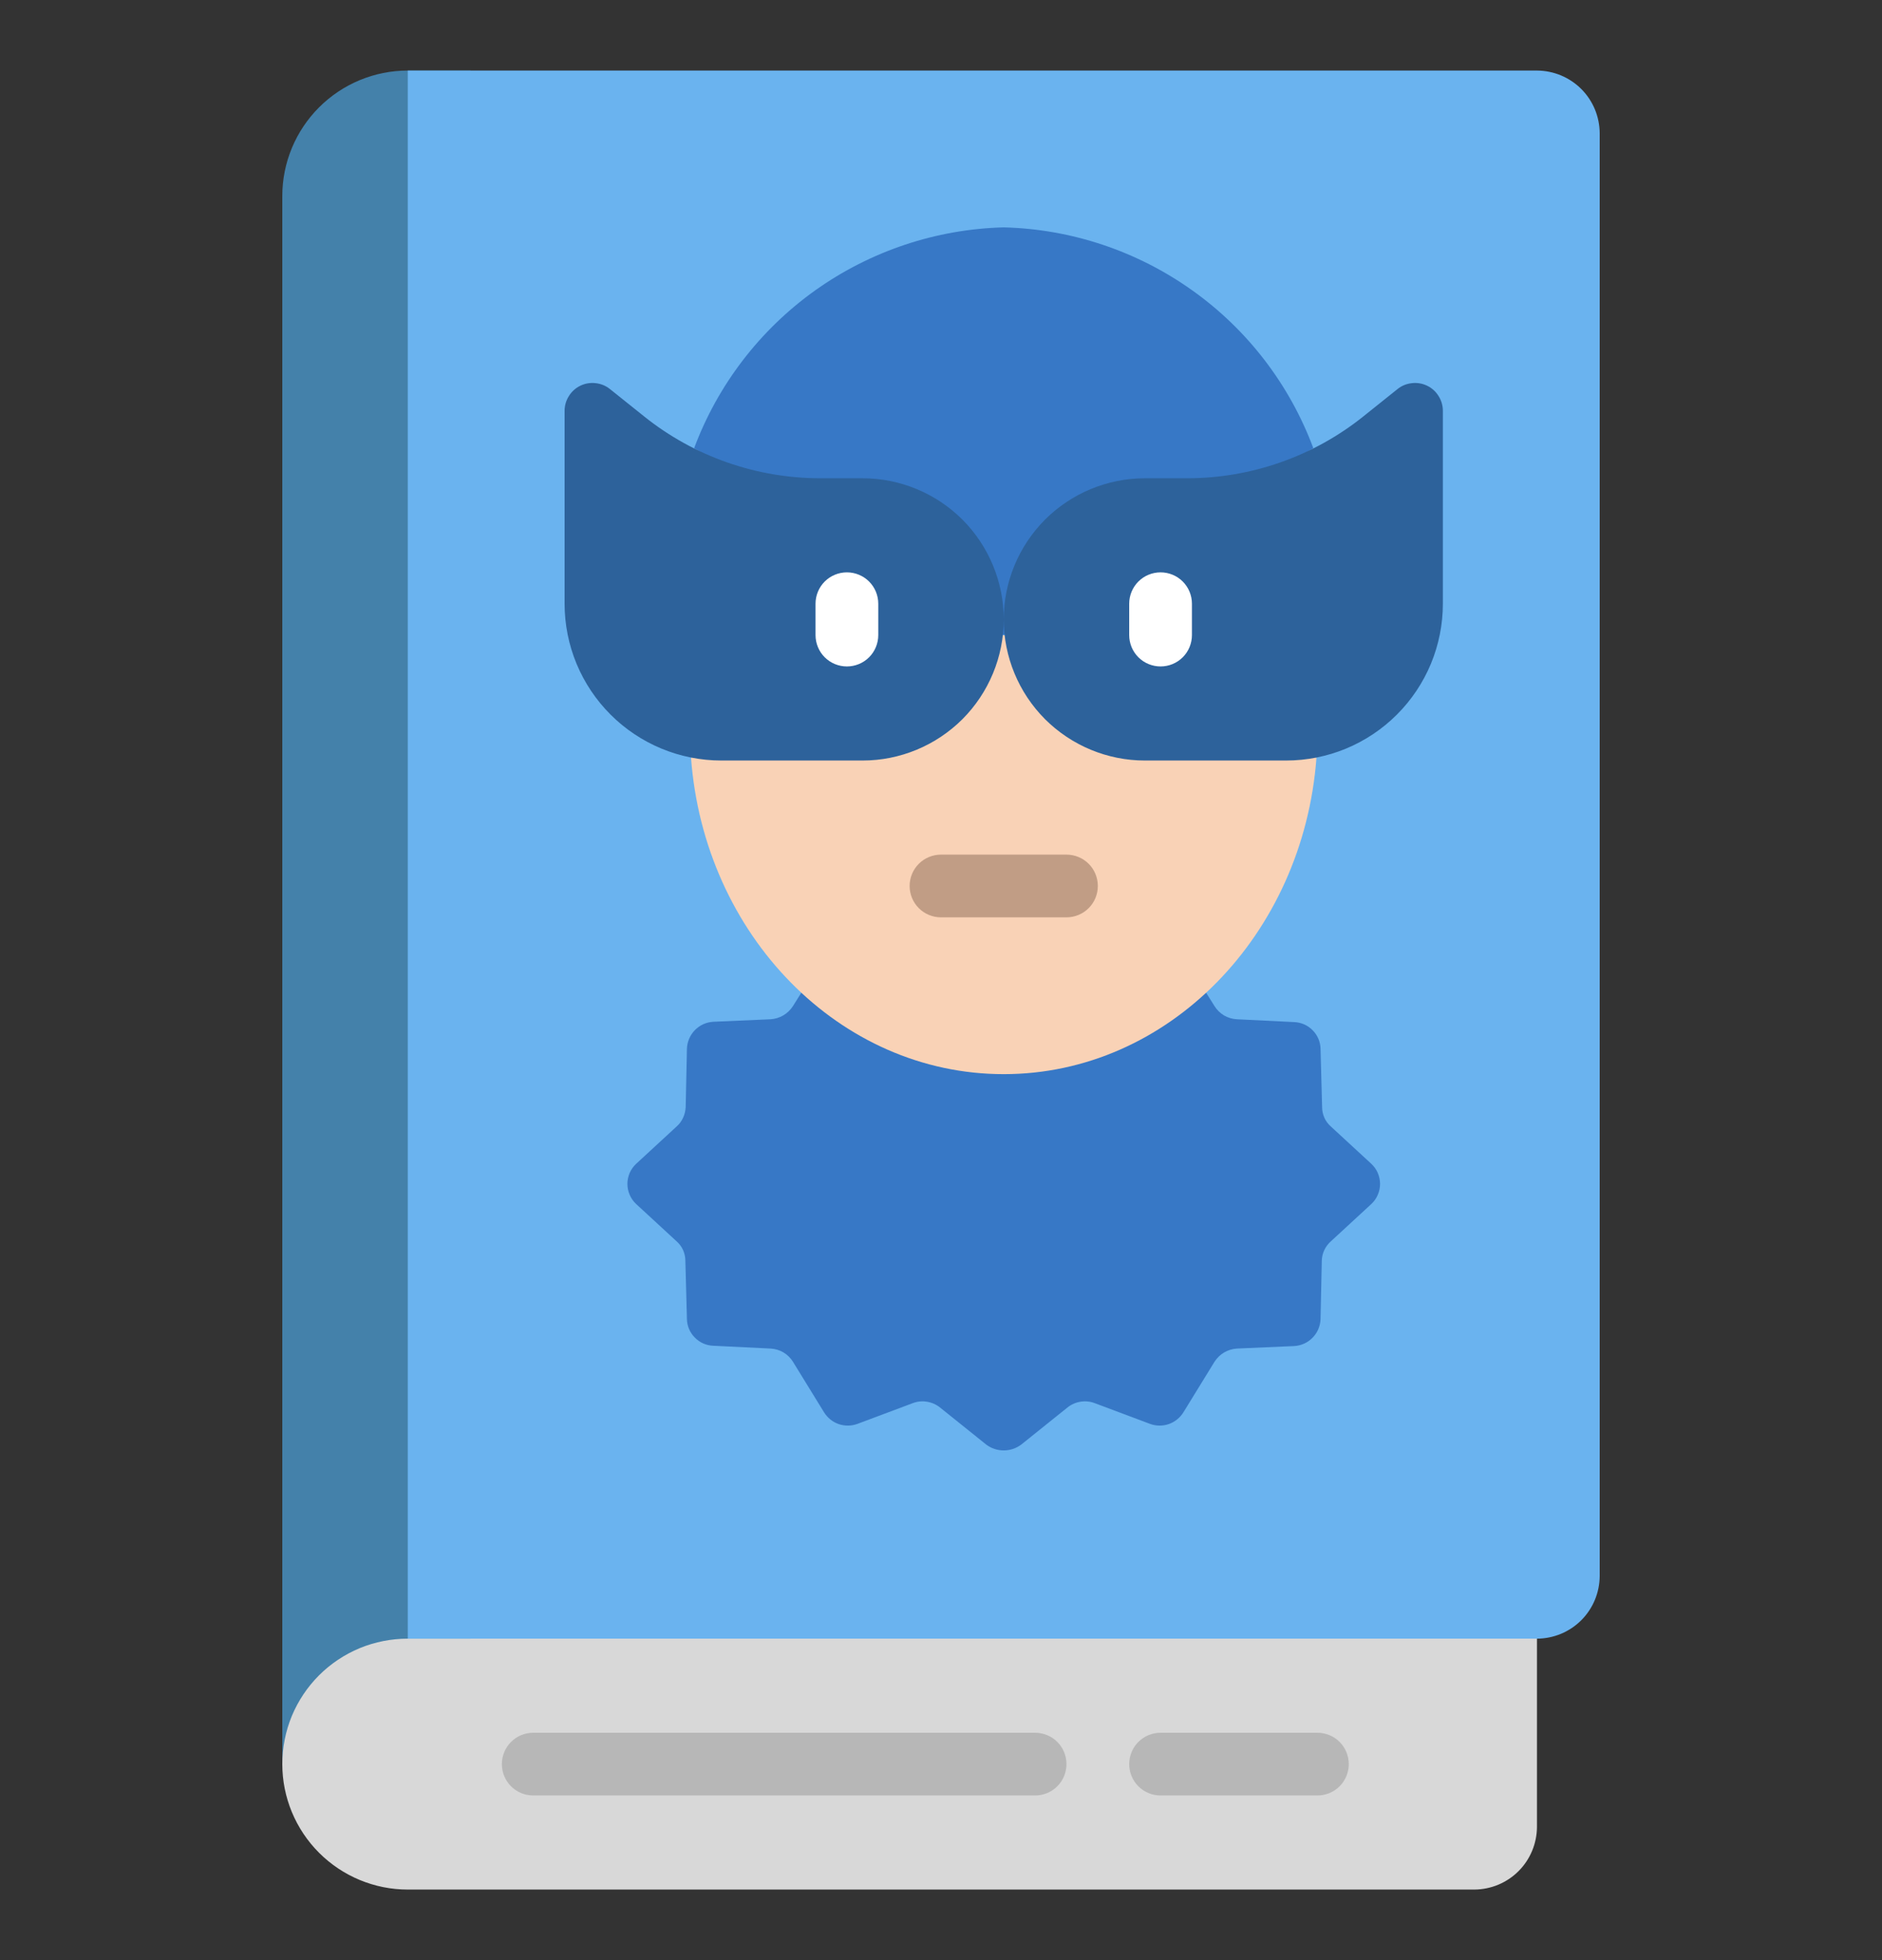 <svg width="24" height="25" viewBox="0 0 24 25" fill="none" xmlns="http://www.w3.org/2000/svg">
<rect x="0" y="0" width="24" height="25" fill="#333333" stroke="none"/>
<g clip-path="url(#clip0_52_11084)">
<path d="M19.6 20.5V23.3C19.599 23.512 19.515 23.715 19.365 23.865C19.215 24.015 19.012 24.099 18.8 24.1H5.2C4.776 24.1 4.369 23.931 4.069 23.631C3.769 23.331 3.6 22.924 3.6 22.5V20.5H19.6Z" fill="#D8D8D8"/>
<path d="M5.2 0.9H6V20.9H5.2C4.99 20.9 4.782 20.941 4.587 21.021C4.393 21.102 4.217 21.219 4.068 21.368C3.919 21.517 3.802 21.693 3.721 21.887C3.641 22.082 3.6 22.29 3.6 22.5V2.5C3.6 2.076 3.769 1.669 4.069 1.369C4.369 1.069 4.776 0.9 5.2 0.9Z" fill="#4481AA"/>
<path d="M20.4 1.7V20.1C20.399 20.312 20.315 20.515 20.165 20.665C20.015 20.815 19.812 20.899 19.6 20.9H5.2V0.9H19.6C19.812 0.901 20.015 0.985 20.165 1.135C20.315 1.285 20.399 1.488 20.4 1.7Z" fill="#6AB3EF"/>
<path d="M15.38 12.66L15.488 12.832C15.518 12.881 15.56 12.921 15.609 12.951C15.659 12.98 15.715 12.997 15.772 13L16.504 13.036C16.593 13.04 16.677 13.076 16.739 13.14C16.802 13.203 16.838 13.287 16.84 13.376L16.86 14.12C16.86 14.167 16.87 14.213 16.889 14.256C16.908 14.299 16.937 14.337 16.972 14.368L17.488 14.844C17.523 14.877 17.551 14.916 17.57 14.96C17.589 15.005 17.599 15.052 17.599 15.1C17.599 15.148 17.589 15.195 17.57 15.239C17.551 15.284 17.523 15.323 17.488 15.356L16.972 15.832C16.937 15.863 16.908 15.901 16.888 15.944C16.868 15.987 16.857 16.033 16.856 16.08L16.84 16.824C16.837 16.913 16.801 16.998 16.739 17.061C16.677 17.125 16.593 17.163 16.504 17.168L15.772 17.2C15.715 17.204 15.659 17.221 15.61 17.25C15.561 17.279 15.519 17.32 15.488 17.368L15.092 18.012C15.049 18.082 14.982 18.136 14.905 18.163C14.826 18.19 14.741 18.189 14.664 18.16L13.96 17.896C13.902 17.874 13.839 17.868 13.778 17.878C13.717 17.888 13.66 17.913 13.612 17.952L13.024 18.424C12.959 18.473 12.881 18.499 12.8 18.499C12.719 18.499 12.64 18.473 12.576 18.424L11.988 17.952C11.94 17.913 11.882 17.888 11.821 17.878C11.76 17.868 11.698 17.874 11.64 17.896L10.936 18.16C10.858 18.189 10.774 18.19 10.695 18.163C10.617 18.136 10.551 18.082 10.508 18.012L10.112 17.368C10.082 17.319 10.04 17.279 9.991 17.249C9.941 17.22 9.885 17.203 9.828 17.2L9.096 17.164C9.007 17.161 8.923 17.124 8.861 17.06C8.798 16.997 8.762 16.913 8.76 16.824L8.74 16.08C8.74 16.033 8.73 15.987 8.711 15.944C8.692 15.901 8.663 15.863 8.628 15.832L8.112 15.356C8.077 15.323 8.049 15.284 8.03 15.239C8.011 15.195 8.001 15.148 8.001 15.1C8.001 15.052 8.011 15.005 8.03 14.96C8.049 14.916 8.077 14.877 8.112 14.844L8.628 14.368C8.663 14.337 8.692 14.299 8.711 14.256C8.731 14.213 8.742 14.167 8.744 14.12L8.76 13.376C8.763 13.287 8.799 13.203 8.861 13.139C8.923 13.075 9.007 13.037 9.096 13.032L9.828 13C9.885 12.996 9.941 12.979 9.99 12.95C10.039 12.921 10.081 12.88 10.112 12.832L10.22 12.66H15.38Z" fill="#3778C6"/>
<path d="M8.812 9.664C8.98 11.924 10.704 13.7 12.8 13.7C14.896 13.7 16.62 11.924 16.788 9.664L12.8 8.1L8.812 9.664Z" fill="#F9D2B6"/>
<path d="M8.852 5.716C9.154 4.907 9.692 4.206 10.395 3.704C11.099 3.203 11.936 2.922 12.8 2.9C13.664 2.922 14.501 3.202 15.205 3.704C15.909 4.205 16.446 4.906 16.748 5.716L12.8 8.1L8.852 5.716Z" fill="#3778C6"/>
<path d="M7.2 5.24V7.7C7.2 7.963 7.252 8.223 7.352 8.465C7.453 8.708 7.6 8.928 7.786 9.114C8.161 9.489 8.67 9.7 9.2 9.7H11C11.477 9.7 11.935 9.51 12.273 9.173C12.61 8.835 12.8 8.377 12.8 7.9C12.8 7.423 12.61 6.965 12.273 6.627C11.935 6.29 11.477 6.1 11 6.1H10.463C9.645 6.1 8.852 5.822 8.214 5.311L7.778 4.962C7.726 4.92 7.663 4.894 7.596 4.887C7.529 4.879 7.462 4.89 7.402 4.919C7.341 4.948 7.29 4.994 7.255 5.051C7.219 5.107 7.2 5.173 7.2 5.24ZM18.4 5.24V7.7C18.4 7.963 18.348 8.223 18.248 8.465C18.147 8.708 18 8.928 17.814 9.114C17.628 9.3 17.408 9.447 17.165 9.548C16.923 9.648 16.663 9.7 16.4 9.7H14.6C14.123 9.7 13.665 9.51 13.327 9.173C12.99 8.835 12.8 8.377 12.8 7.9C12.8 7.423 12.99 6.965 13.327 6.627C13.665 6.29 14.123 6.1 14.6 6.1H15.137C15.955 6.1 16.748 5.822 17.386 5.311L17.822 4.962C17.874 4.92 17.937 4.894 18.004 4.887C18.07 4.879 18.138 4.89 18.198 4.919C18.259 4.948 18.31 4.994 18.345 5.051C18.381 5.107 18.4 5.173 18.4 5.24Z" fill="#2D629B"/>
<path d="M16.8 22.9H14.8C14.694 22.9 14.592 22.858 14.517 22.783C14.442 22.708 14.4 22.606 14.4 22.5C14.4 22.394 14.442 22.292 14.517 22.217C14.592 22.142 14.694 22.1 14.8 22.1H16.8C16.906 22.1 17.008 22.142 17.083 22.217C17.158 22.292 17.2 22.394 17.2 22.5C17.2 22.606 17.158 22.708 17.083 22.783C17.008 22.858 16.906 22.9 16.8 22.9ZM13.2 22.9H6.8C6.694 22.9 6.592 22.858 6.517 22.783C6.442 22.708 6.4 22.606 6.4 22.5C6.4 22.394 6.442 22.292 6.517 22.217C6.592 22.142 6.694 22.1 6.8 22.1H13.2C13.306 22.1 13.408 22.142 13.483 22.217C13.558 22.292 13.6 22.394 13.6 22.5C13.6 22.606 13.558 22.708 13.483 22.783C13.408 22.858 13.306 22.9 13.2 22.9Z" fill="#B7B7B7"/>
<path d="M13.6 11.7H12C11.894 11.7 11.792 11.658 11.717 11.583C11.642 11.508 11.6 11.406 11.6 11.3C11.6 11.194 11.642 11.092 11.717 11.017C11.792 10.942 11.894 10.9 12 10.9H13.6C13.706 10.9 13.808 10.942 13.883 11.017C13.958 11.092 14 11.194 14 11.3C14 11.406 13.958 11.508 13.883 11.583C13.808 11.658 13.706 11.7 13.6 11.7Z" fill="#C19D85"/>
<path d="M10.8 8.5C10.694 8.5 10.592 8.458 10.517 8.383C10.442 8.308 10.4 8.206 10.4 8.1V7.7C10.4 7.594 10.442 7.492 10.517 7.417C10.592 7.342 10.694 7.3 10.8 7.3C10.906 7.3 11.008 7.342 11.083 7.417C11.158 7.492 11.2 7.594 11.2 7.7V8.1C11.2 8.206 11.158 8.308 11.083 8.383C11.008 8.458 10.906 8.5 10.8 8.5ZM14.8 8.5C14.694 8.5 14.592 8.458 14.517 8.383C14.442 8.308 14.4 8.206 14.4 8.1V7.7C14.4 7.594 14.442 7.492 14.517 7.417C14.592 7.342 14.694 7.3 14.8 7.3C14.906 7.3 15.008 7.342 15.083 7.417C15.158 7.492 15.2 7.594 15.2 7.7V8.1C15.2 8.206 15.158 8.308 15.083 8.383C15.008 8.458 14.906 8.5 14.8 8.5Z" fill="white"/>
</g>
<defs>
<clipPath id="clip0_52_11084">
<rect width="24" height="24" fill="white" transform="translate(0 0.5)"/>
</clipPath>
</defs>
</svg>
